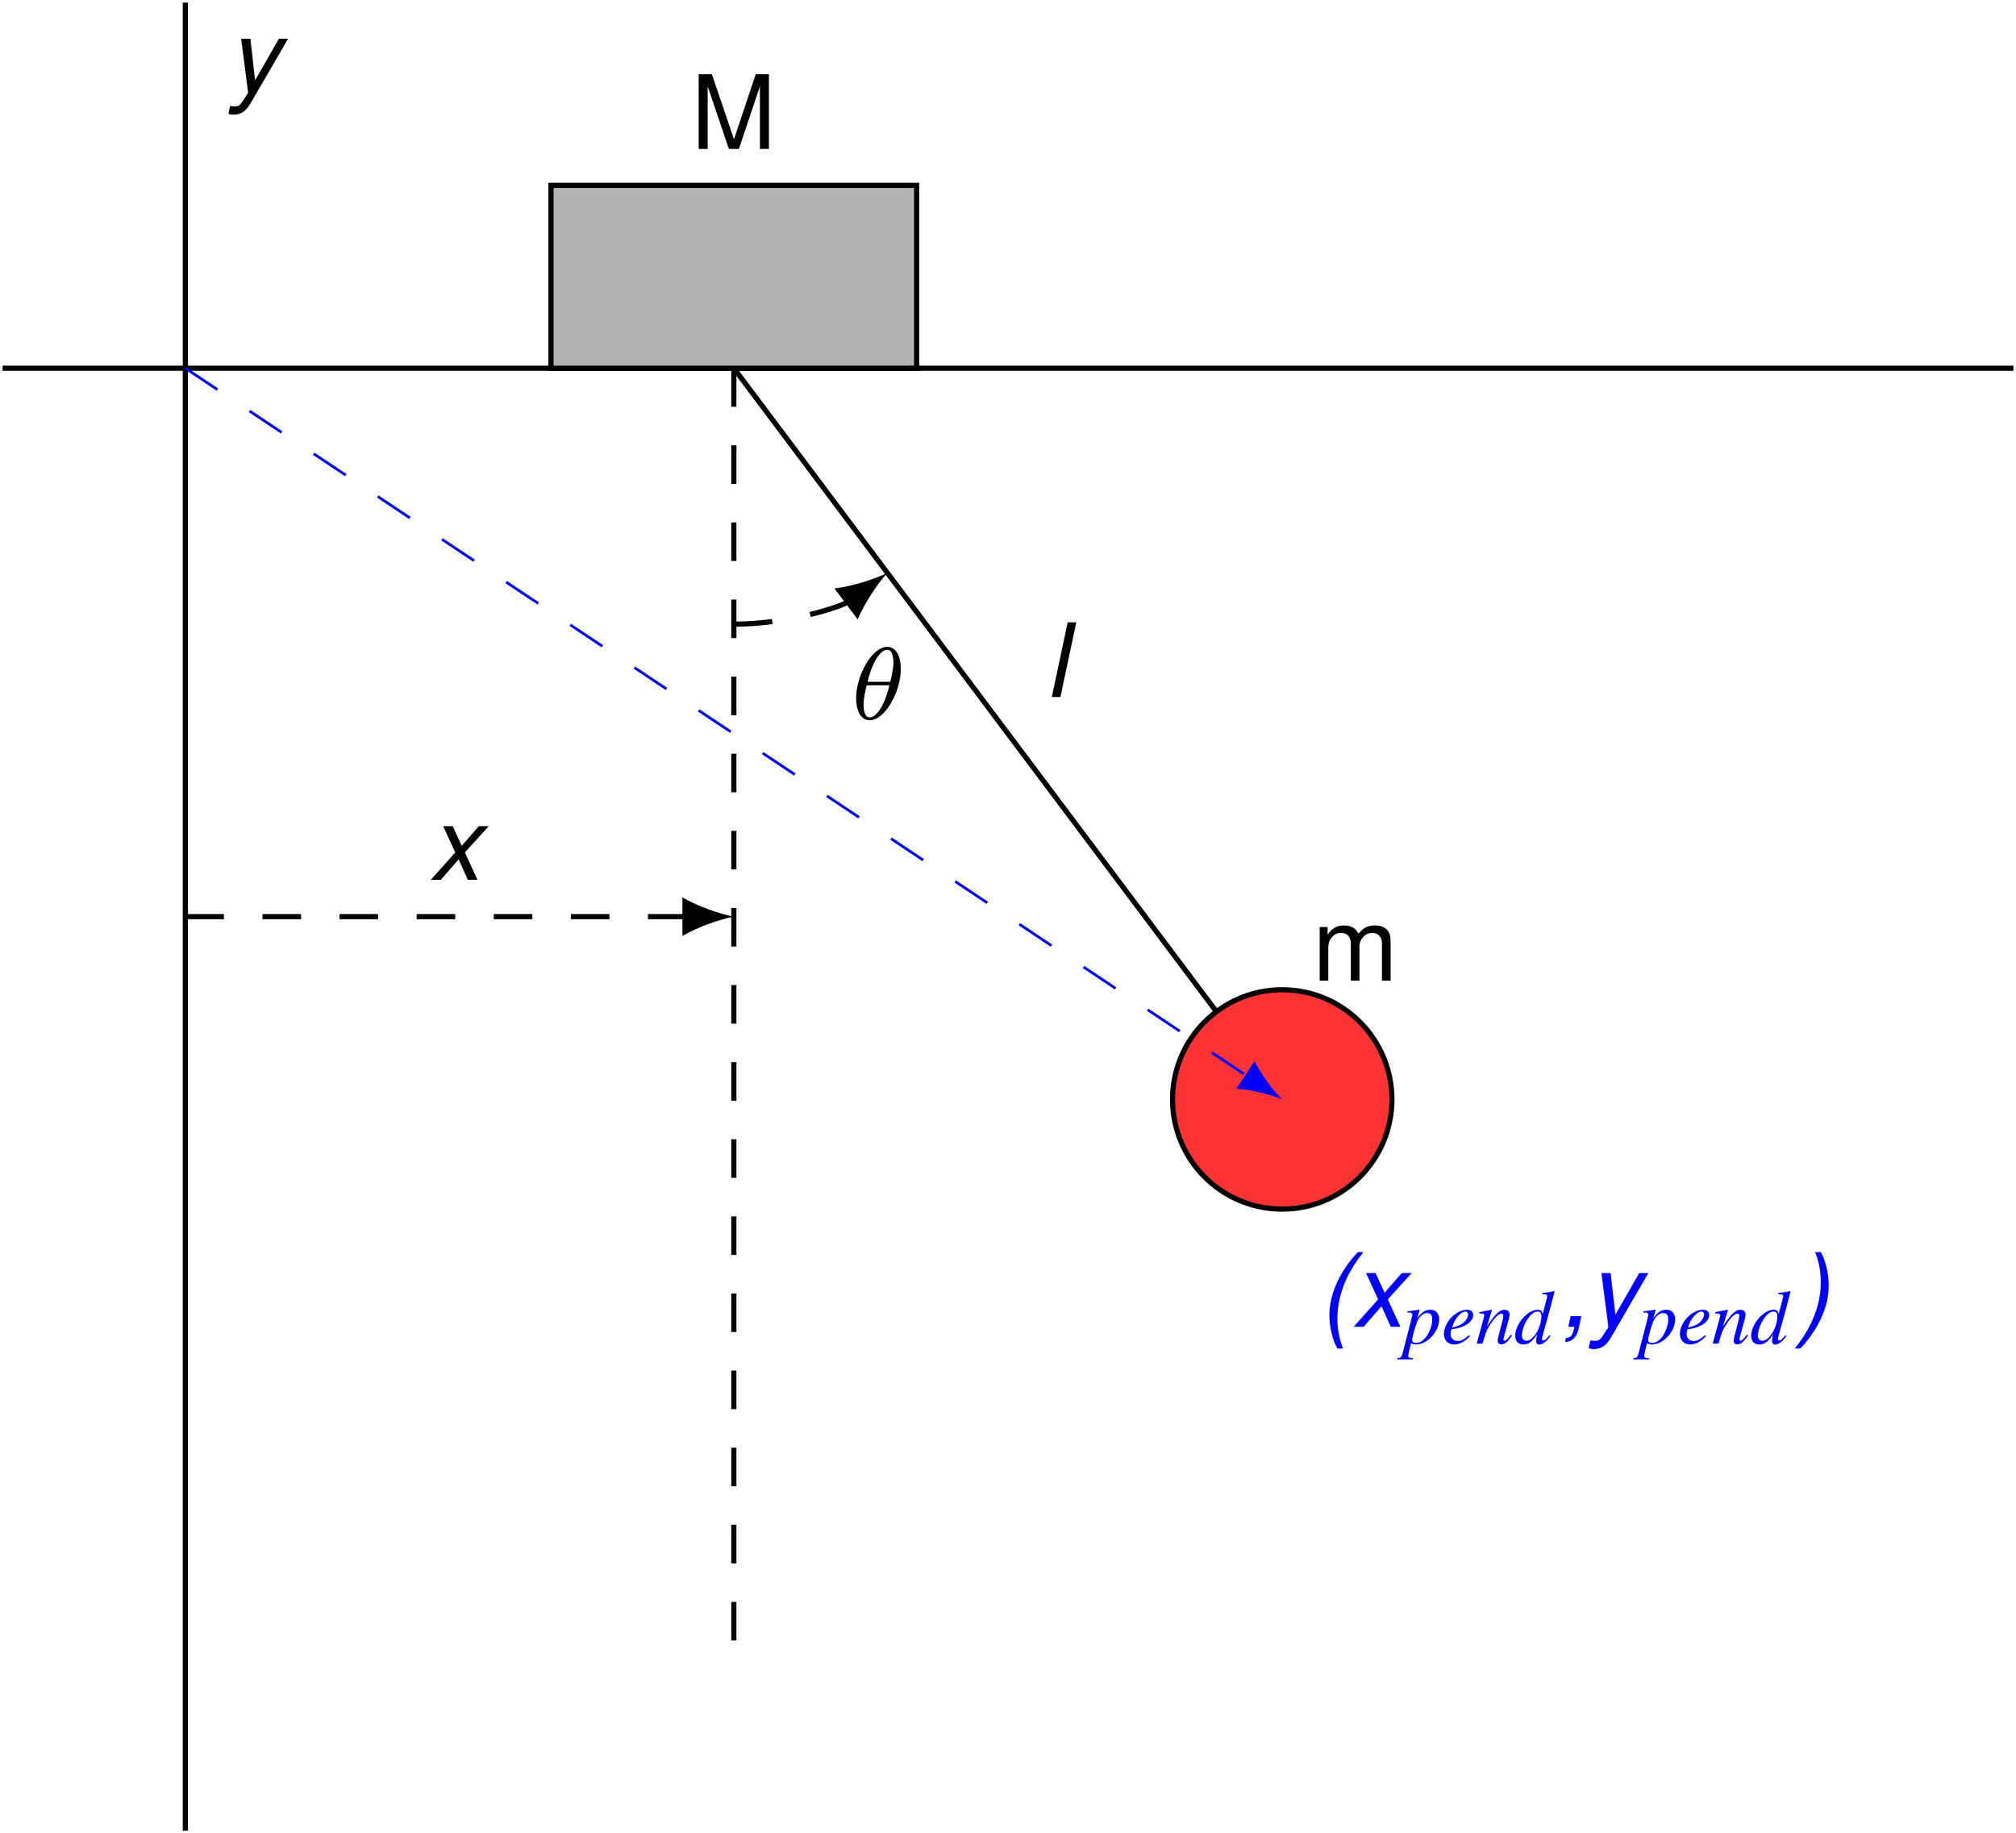 <?xml version="1.0" encoding="UTF-8" standalone="no"?>
<svg
   xmlns:dc="http://purl.org/dc/elements/1.1/"
   xmlns:cc="http://creativecommons.org/ns#"
   xmlns:rdf="http://www.w3.org/1999/02/22-rdf-syntax-ns#"
   xmlns:svg="http://www.w3.org/2000/svg"
   xmlns="http://www.w3.org/2000/svg"
   xmlns:xlink="http://www.w3.org/1999/xlink"
   xmlns:sodipodi="http://sodipodi.sourceforge.net/DTD/sodipodi-0.dtd"
   xmlns:inkscape="http://www.inkscape.org/namespaces/inkscape"
   inkscape:version="1.0 (4035a4fb49, 2020-05-01)"
   sodipodi:docname="PendulumWithMovableSupport.svg"
   id="svg94"
   width="156.306pt"
   viewBox="2.987 2.987 156.306 142.134"
   version="1.1"
   height="142.134pt">
  <sodipodi:namedview
     inkscape:current-layer="svg94"
     inkscape:window-maximized="1"
     inkscape:window-y="-6"
     inkscape:window-x="-6"
     inkscape:cy="106.41828"
     inkscape:cx="104.204"
     inkscape:zoom="3.4298619"
     showgrid="false"
     id="namedview96"
     inkscape:window-height="842"
     inkscape:window-width="1368"
     inkscape:pageshadow="2"
     inkscape:pageopacity="0"
     guidetolerance="10"
     gridtolerance="10"
     objecttolerance="10"
     borderopacity="1"
     bordercolor="#666666"
     pagecolor="#ffffff" />
  <defs
     id="defs15">
    <path
       id="g1-100"
       d="M2.757 -0.661C2.436 -0.292 2.37 -0.238 2.269 -0.238C2.209 -0.238 2.162 -0.292 2.162 -0.357C2.162 -0.441 2.352 -1.167 2.549 -1.822C2.71 -2.37 2.835 -2.847 3.138 -4.038L3.109 -4.067C2.793 -4.002 2.579 -3.966 2.197 -3.93V-3.829C2.525 -3.817 2.567 -3.799 2.567 -3.674C2.567 -3.597 2.561 -3.561 2.477 -3.258L2.215 -2.281C2.168 -2.531 2.061 -2.626 1.828 -2.626C1.054 -2.626 0.089 -1.507 0.089 -0.613C0.089 -0.191 0.328 0.066 0.715 0.066C1.12 0.066 1.382 -0.125 1.787 -0.721C1.721 -0.417 1.709 -0.328 1.709 -0.191C1.709 -0.03 1.81 0.077 1.959 0.077C2.209 0.077 2.519 -0.167 2.829 -0.601L2.757 -0.661ZM1.852 -2.489C2.031 -2.477 2.12 -2.364 2.12 -2.15C2.12 -1.245 1.501 -0.22 0.953 -0.22C0.75 -0.22 0.607 -0.381 0.607 -0.613C0.607 -1.108 0.905 -1.798 1.298 -2.215C1.465 -2.388 1.685 -2.501 1.852 -2.489Z" />
    <path
       id="g1-101"
       d="M2.132 -0.649C1.703 -0.298 1.519 -0.202 1.263 -0.202C0.923 -0.202 0.703 -0.417 0.703 -0.738C0.703 -0.828 0.715 -0.917 0.762 -1.108L0.929 -1.131C1.822 -1.257 2.454 -1.709 2.454 -2.221C2.454 -2.471 2.275 -2.626 1.977 -2.626C1.12 -2.626 0.185 -1.644 0.185 -0.75C0.185 -0.268 0.506 0.066 0.971 0.066C1.394 0.066 1.852 -0.179 2.203 -0.578L2.132 -0.649ZM0.905 -1.501C1.108 -2.031 1.548 -2.489 1.852 -2.489C1.977 -2.489 2.061 -2.394 2.061 -2.257C2.061 -2.072 1.947 -1.858 1.763 -1.679C1.542 -1.471 1.316 -1.364 0.804 -1.239L0.905 -1.501Z" />
    <path
       id="g1-110"
       d="M2.739 -0.697L2.614 -0.542C2.442 -0.322 2.334 -0.226 2.251 -0.226C2.203 -0.226 2.156 -0.274 2.156 -0.322C2.156 -0.363 2.156 -0.363 2.239 -0.697L2.579 -1.924C2.608 -2.049 2.632 -2.18 2.632 -2.263C2.632 -2.477 2.471 -2.626 2.239 -2.626C1.858 -2.626 1.483 -2.269 0.869 -1.316L1.268 -2.614L1.251 -2.626C0.929 -2.561 0.804 -2.537 0.286 -2.442V-2.346C0.59 -2.34 0.667 -2.305 0.667 -2.186C0.667 -2.15 0.661 -2.114 0.655 -2.084L0.083 0H0.53C0.81 -0.941 0.864 -1.072 1.126 -1.477C1.483 -2.025 1.787 -2.323 2.007 -2.323C2.096 -2.323 2.15 -2.257 2.15 -2.15C2.15 -2.078 2.114 -1.882 2.066 -1.697L1.804 -0.715C1.727 -0.411 1.709 -0.328 1.709 -0.268C1.709 -0.042 1.793 0.054 1.989 0.054C2.257 0.054 2.412 -0.071 2.823 -0.619L2.739 -0.697Z" />
    <path
       id="g1-112"
       d="M0.333 -2.406H0.47C0.47 -2.406 0.482 -2.406 0.488 -2.412C0.566 -2.448 0.721 -2.334 0.721 -2.245C0.721 -2.192 0.506 -1.346 0.298 -0.56C0.137 0.036 -0.006 0.601 -0.048 0.774C-0.113 1.048 -0.191 1.12 -0.447 1.126V1.221H0.774V1.131C0.494 1.131 0.393 1.078 0.393 0.953C0.393 0.869 0.494 0.405 0.613 -0.036C0.762 0.042 0.869 0.066 1.006 0.066C1.876 0.066 2.793 -0.935 2.793 -1.882C2.793 -2.346 2.531 -2.626 2.108 -2.626C1.721 -2.626 1.435 -2.436 1.09 -1.953L1.263 -2.549L1.28 -2.602C1.28 -2.602 1.274 -2.608 1.268 -2.62L1.257 -2.626C1.257 -2.632 1.251 -2.632 1.251 -2.632L1.239 -2.626L0.322 -2.495L0.333 -2.406ZM1.888 -2.37C2.144 -2.358 2.257 -2.203 2.257 -1.858C2.257 -1.465 2.084 -0.953 1.828 -0.584C1.578 -0.232 1.292 -0.048 0.983 -0.048C0.816 -0.048 0.697 -0.137 0.697 -0.268C0.697 -0.47 0.911 -1.251 1.084 -1.691C1.245 -2.096 1.59 -2.388 1.888 -2.37Z" />
    <path
       id="g3-40"
       d="M3.105 -5.788C1.723 -4.343 0.897 -2.533 0.897 -0.921C0.897 0.024 1.128 1.008 1.517 1.691H1.953C1.66 0.929 1.517 0.183 1.517 -0.627C1.517 -2.39 2.207 -4.153 3.541 -5.788H3.105Z" />
    <path
       id="g3-41"
       d="M0.381 1.691C0.881 1.167 1.35 0.54 1.715 -0.119C2.303 -1.175 2.581 -2.184 2.581 -3.232C2.581 -4.129 2.342 -5.129 1.969 -5.788H1.532C1.834 -5.018 1.969 -4.272 1.969 -3.422C1.969 -1.707 1.263 0.079 -0.056 1.691H0.381Z" />
    <path
       id="g3-44"
       d="M0.865 -0.818L0.691 0H1.159C1.048 0.651 0.881 0.865 0.5 0.865L0.437 1.167C0.961 1.191 1.358 0.802 1.493 0.127L1.699 -0.818H0.865Z" />
    <path
       id="g3-108"
       d="M2.438 -5.788H1.771L0.54 0H1.207L2.438 -5.788Z" />
    <path
       id="g3-120"
       d="M2.779 -2.12L4.629 -4.161H3.859L2.533 -2.636L1.834 -4.161H1.096L2.033 -2.12L0.135 0H0.913L2.295 -1.588L3.009 0H3.756L2.779 -2.12Z" />
    <path
       id="g3-121"
       d="M3.978 -4.161L2.128 -0.929L1.763 -4.161H1.048L1.588 0.032L1.175 0.675C0.961 1.008 0.834 1.088 0.54 1.088C0.461 1.088 0.405 1.08 0.191 1.056L0.064 1.652C0.206 1.715 0.302 1.731 0.453 1.731C1.016 1.731 1.421 1.461 1.763 0.873L4.685 -4.161H3.978Z" />
    <path
       id="g5-77"
       d="M3.716 0L5.344 -4.852V0H6.043V-5.788H5.018L3.335 -0.746L1.62 -5.788H0.596V0H1.294V-4.852L2.938 0H3.716Z" />
    <path
       id="g5-109"
       d="M0.556 -4.161V0H1.223V-2.612C1.223 -3.216 1.66 -3.7 2.199 -3.7C2.692 -3.7 2.97 -3.398 2.97 -2.866V0H3.637V-2.612C3.637 -3.216 4.073 -3.7 4.613 -3.7C5.098 -3.7 5.384 -3.391 5.384 -2.866V0H6.051V-3.121C6.051 -3.867 5.622 -4.28 4.844 -4.28C4.288 -4.28 3.954 -4.113 3.565 -3.645C3.319 -4.089 2.986 -4.28 2.446 -4.28C1.89 -4.28 1.525 -4.073 1.167 -3.573V-4.161H0.556Z" />
    <path
       id="g6-18"
       d="M3.818 -3.913C3.818 -4.91 3.435 -5.611 2.774 -5.611C1.586 -5.611 0.351 -3.395 0.351 -1.618C0.351 -0.853 0.614 0.08 1.403 0.08C2.566 0.08 3.818 -2.08 3.818 -3.913ZM1.243 -2.901C1.618 -4.511 2.271 -5.388 2.766 -5.388C3.244 -5.388 3.244 -4.535 3.244 -4.384C3.244 -3.937 3.1 -3.292 3.005 -2.901H1.243ZM2.933 -2.63C2.558 -1.028 1.905 -0.143 1.411 -0.143C0.98 -0.143 0.933 -0.781 0.933 -1.148C0.933 -1.65 1.084 -2.295 1.172 -2.63H2.933Z" />
  </defs>
  <path
     d="M 3.188,31.535 H 159.094 M 17.359,3.188 V 144.922 M 102.402,88.227 59.883,31.535 M 108.07,76.891"
     fill="none"
     stroke="#000000"
     stroke-miterlimit="10.037"
     stroke-width="0.4"
     id="path17" />
  <g
     transform="translate(96.116,97.491)"
     id="g21">
    <use
       x="-12.119"
       xlink:href="#g3-108"
       y="-40.465"
       id="use19"
       width="100%"
       height="100%" />
  </g>
  <g
     transform="translate(32.756,50.612)"
     id="g25">
    <use
       x="-12.119"
       xlink:href="#g3-121"
       y="-40.465"
       id="use23"
       width="100%"
       height="100%" />
  </g>
  <g
     transform="translate(68.68,54.997)"
     id="g29">
    <use
       x="-12.119"
       xlink:href="#g5-77"
       y="-40.465"
       id="use27"
       width="100%"
       height="100%" />
  </g>
  <g
     transform="translate(116.87,119.483)"
     id="g33">
    <use
       x="-12.119"
       xlink:href="#g5-109"
       y="-40.465"
       id="use31"
       width="100%"
       height="100%" />
  </g>
  <path
     d="M 59.883,31.535 V 130.75"
     fill="none"
     stroke="#000000"
     stroke-dasharray="2.989, 2.989"
     stroke-miterlimit="10.037"
     stroke-width="0.4"
     id="path35" />
  <path
     d="M 17.359,74.055 H 56.293"
     fill="none"
     stroke="#000000"
     stroke-dasharray="2.989, 2.989"
     stroke-miterlimit="10.037"
     stroke-width="0.4"
     id="path37" />
  <path
     d="m 59.883,74.055 c -1.066,-0.199 -2.793,-0.797 -3.988,-1.496 v 2.992 c 1.195,-0.699 2.922,-1.297 3.988,-1.496"
     id="path39" />
  <g
     transform="translate(48.371,111.665)"
     id="g43">
    <use
       x="-12.119"
       xlink:href="#g3-120"
       y="-40.465"
       id="use41"
       width="100%"
       height="100%" />
  </g>
  <path
     d="m 59.883,51.379 c 4.289,0 8.469,-1.395 9.02,-1.809"
     fill="none"
     stroke="#000000"
     stroke-dasharray="2.989, 2.989"
     stroke-miterlimit="10.037"
     stroke-width="0.4"
     id="path45" />
  <path
     d="m 71.785,47.406 c -0.973,0.48 -2.723,1.043 -4.102,1.203 l 1.801,2.402 c 0.539,-1.281 1.566,-2.805 2.301,-3.606"
     id="path47" />
  <g
     transform="translate(81.13,99.214)"
     id="g51">
    <use
       x="-12.119"
       xlink:href="#g6-18"
       y="-40.465"
       id="use49"
       width="100%"
       height="100%" />
  </g>
  <path
     d="M 45.707,31.535 V 17.359 H 74.055 V 31.535 Z M 74.055,17.359"
     fill="#b3b3b3"
     id="path53" />
  <path
     d="M 45.707,31.535 V 17.359 H 74.055 V 31.535 Z M 74.055,17.359"
     fill="none"
     stroke="#000000"
     stroke-miterlimit="10.037"
     stroke-width="0.4"
     id="path55" />
  <path
     d="m 110.906,88.227 c 0,-4.695 -3.808,-8.504 -8.504,-8.504 -4.699,0 -8.504,3.808 -8.504,8.504 0,4.699 3.805,8.504 8.504,8.504 4.696,0 8.504,-3.805 8.504,-8.504 z m -8.504,0"
     fill="#ff3333"
     id="path57" />
  <path
     d="m 110.906,88.227 c 0,-4.695 -3.808,-8.504 -8.504,-8.504 -4.699,0 -8.504,3.808 -8.504,8.504 0,4.699 3.805,8.504 8.504,8.504 4.696,0 8.504,-3.805 8.504,-8.504 z m -8.504,0"
     fill="none"
     stroke="#000000"
     stroke-miterlimit="10.037"
     stroke-width="0.4"
     id="path59" />
  <path
     d="M 17.359,31.535 99.836,86.519"
     fill="none"
     stroke="#0000ff"
     stroke-dasharray="2.989, 2.989"
     stroke-miterlimit="10.037"
     stroke-width="0.209"
     id="path61" />
  <path
     d="m 102.402,88.227 c -0.668,-0.648 -1.617,-1.898 -2.14,-2.969 l -1.422,2.141 c 1.187,0.07 2.707,0.465 3.562,0.828"
     fill="#0000ff"
     id="path63" />
  <g
     fill="#0000ff"
     transform="translate(117.281,146.316)"
     id="g91">
    <use
       x="-12.119"
       xlink:href="#g3-40"
       y="-40.465"
       id="use65"
       width="100%"
       height="100%" />
    <use
       x="-9.475"
       xlink:href="#g3-120"
       y="-40.465"
       id="use67"
       width="100%"
       height="100%" />
    <use
       x="-5.505"
       xlink:href="#g1-112"
       y="-39.158"
       id="use69"
       width="100%"
       height="100%" />
    <use
       x="-2.527"
       xlink:href="#g1-101"
       y="-39.158"
       id="use71"
       width="100%"
       height="100%" />
    <use
       x="0.117"
       xlink:href="#g1-110"
       y="-39.158"
       id="use73"
       width="100%"
       height="100%" />
    <use
       x="3.095"
       xlink:href="#g1-100"
       y="-39.158"
       id="use75"
       width="100%"
       height="100%" />
    <use
       x="6.614"
       xlink:href="#g3-44"
       y="-40.465"
       id="use77"
       width="100%"
       height="100%" />
    <use
       x="8.821"
       xlink:href="#g3-121"
       y="-40.465"
       id="use79"
       width="100%"
       height="100%" />
    <use
       x="12.791"
       xlink:href="#g1-112"
       y="-39.158"
       id="use81"
       width="100%"
       height="100%" />
    <use
       x="15.769"
       xlink:href="#g1-101"
       y="-39.158"
       id="use83"
       width="100%"
       height="100%" />
    <use
       x="18.413"
       xlink:href="#g1-110"
       y="-39.158"
       id="use85"
       width="100%"
       height="100%" />
    <use
       x="21.391"
       xlink:href="#g1-100"
       y="-39.158"
       id="use87"
       width="100%"
       height="100%" />
    <use
       x="24.91"
       xlink:href="#g3-41"
       y="-40.465"
       id="use89"
       width="100%"
       height="100%" />
  </g>
</svg>
